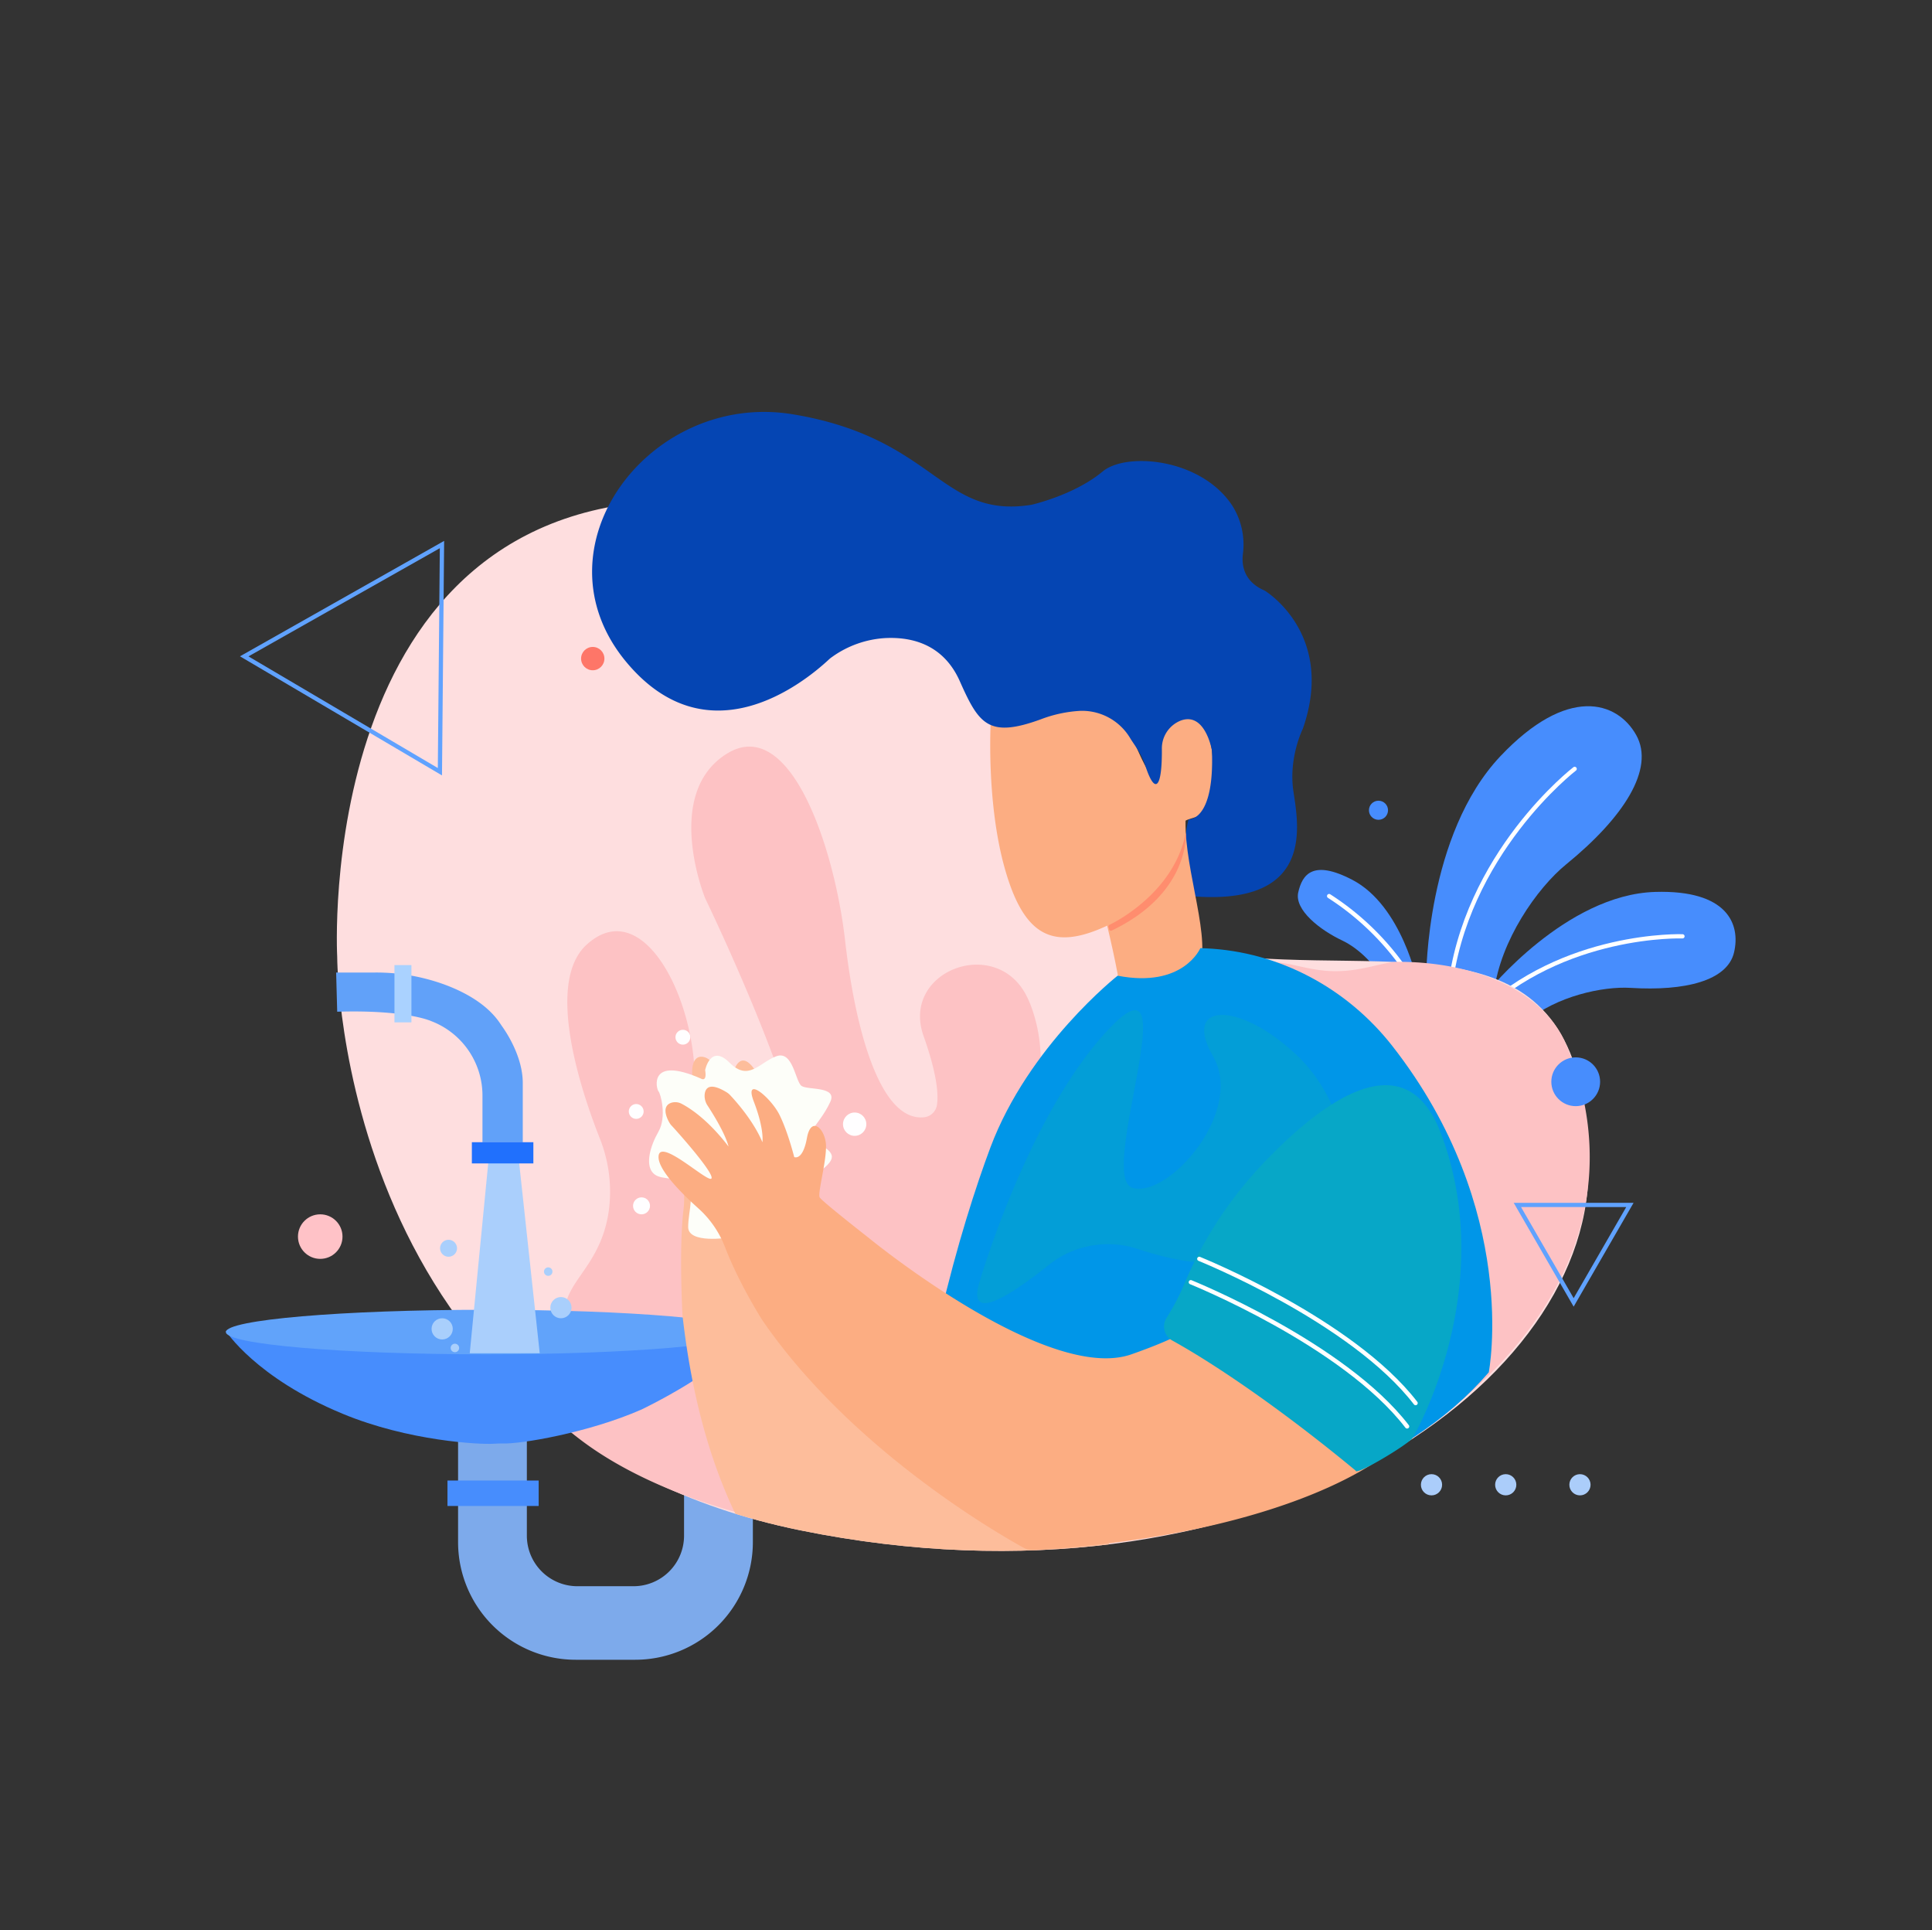 <svg xmlns="http://www.w3.org/2000/svg" xmlns:xlink="http://www.w3.org/1999/xlink" viewBox="0 0 911 910"><rect x="0" y="0" width="911" height="910" fill="#333333" stroke="none"/><defs><style>.cls-1,.cls-24,.cls-5{fill:none;}.cls-2{isolation:isolate;}.cls-3{fill:#7daaeb;}.cls-4{fill:#478dfd;}.cls-5{stroke:#fff;stroke-linecap:round;}.cls-24,.cls-5{stroke-miterlimit:10;stroke-width:2px;}.cls-6{fill:#fededf;}.cls-7{fill:#fdc2c4;}.cls-8{fill:#fe7668;}.cls-9{fill:#ffc2c7;}.cls-10{fill:#abcdfa;}.cls-11{fill:#61a3fa;}.cls-12{fill:#61a1f9;}.cls-13{fill:#aacffc;}.cls-14{fill:#a9cffc;}.cls-15{fill:#2070fd;}.cls-16{fill:#aad2ff;}.cls-17{fill:#fcad82;}.cls-18{fill:#0545b3;}.cls-19{fill:#ff8d6e;}.cls-20{fill:#0096e8;}.cls-21{fill:#fffeff;}.cls-22{clip-path:url(#clip-path);}.cls-23{fill:#fdbd9b;}.cls-24{stroke:#60a2ff;}.cls-25,.cls-27{fill:#07a7c7;}.cls-25{opacity:0.5;mix-blend-mode:soft-light;}.cls-26{fill:#fdfef9;}</style><clipPath id="clip-path"><path class="cls-1" d="M377.5,721.5c212,43,371.06-65,371.5-169.5.5-117.5-75.72-94.43-159.5-100.5-69-5-91.5-71.5-91.5-71.5C446,242,324,236,324,236c-177-2-165,215-165,215S158.75,677.13,377.5,721.5Z"/></clipPath></defs><title>lavado_de_manos-06-06</title><g class="cls-2"><g id="Sintomas"><path class="cls-3" d="M299.55,622h-28.1A55.46,55.46,0,0,0,216,677.45v49.6a55.46,55.46,0,0,0,55.45,55.45h28.1A55.46,55.46,0,0,0,355,727.05v-49.6A55.46,55.46,0,0,0,299.55,622Zm23,102a23.83,23.83,0,0,1-23.84,23.83H272.27A23.83,23.83,0,0,1,248.43,724V671.34a23.84,23.84,0,0,1,23.84-23.84h26.46a23.84,23.84,0,0,1,23.84,23.84Z"/><path class="cls-4" d="M672.5,460.5s0-67,35-104c31.62-33.43,55-26,64-10s-6,39-33,61c-13.8,11.25-31,36-34,60Z"/><path class="cls-4" d="M701.5,467.5s36.83-45.77,79-47c34.17-1,40.3,15.29,37.15,28.56s-22.93,18.27-48.75,16.68c-13.21-.82-35.07,4-48.8,15.62Z"/><path class="cls-4" d="M668.5,463.5s-7.39-36.38-30.69-48.62c-18.88-9.91-23.78-2.46-25.65,5.84s10.34,17.78,20.76,22.69c7.47,3.52,16.55,11.87,21.08,22.12Z"/><path class="cls-5" d="M742.5,362.5s-52,40-59,105"/><path class="cls-5" d="M793.34,441.43s-56.32-2-96.52,37.25"/><path class="cls-5" d="M664.53,460.05a126.73,126.73,0,0,0-37.81-37.59"/><path class="cls-6" d="M377.5,721.5c212,43,371.06-65,371.5-169.5.5-117.5-75.72-94.43-159.5-100.5-69-5-91.5-71.5-91.5-71.5C446,242,324,236,324,236c-177-2-165,215-165,215S158.75,677.13,377.5,721.5Z"/><path class="cls-7" d="M269.35,675.3s-4.85-41.8-2.85-58.8c1.61-13.66,18.07-21.51,20.84-47.94a67.78,67.78,0,0,0-4.57-32c-8.29-21-26-72.89-6.27-91.08,25-23,49,20,51,59s24,81,48,69-43-150-43-150-20-49,10-68,51,44,56,88c4.66,41,16.26,85.46,37.23,83.26A6.88,6.88,0,0,0,441.8,521c.83-5.28-.16-15.23-6.3-32.54-11-31,35-48,49-18,0,0,8.32,16,5.72,38.05-3.31,28.05,24.08,49.89,50.34,39.48q3.8-1.5,7.94-3.53c35.47-17.4,37.35-51.37,34.71-71.94-1.82-14.2,7.23-20.25,21.44-18.5,5.14.64,11.09,2.55,18.43,3.44,16.42,2,27.77-4,36.42-4,35,0,68,13,79,39,18.11,42.81,26.7,119.25-77.65,189.13S347.21,740.09,269.35,675.3Z"/><circle class="cls-4" cx="743" cy="510" r="11.5"/><circle class="cls-4" cx="650" cy="382" r="4.5"/><circle class="cls-8" cx="279.5" cy="310.5" r="5.5"/><circle class="cls-8" cx="320" cy="310" r="5.5"/><circle class="cls-8" cx="355" cy="310" r="5.5"/><circle class="cls-9" cx="409.5" cy="235.5" r="7"/><circle class="cls-9" cx="151" cy="583" r="10.5"/><circle class="cls-10" cx="675" cy="700" r="5"/><circle class="cls-10" cx="710" cy="700" r="5"/><circle class="cls-10" cx="745" cy="700" r="5"/><path class="cls-4" d="M106.5,627.5s14,22,55,39c31.26,13,65,14.56,71.07,14.17,1.41-.09,3.93-.17,4.22-.15,8.1.47,40.71-5,65.71-16,0,0,40-19,50-36Z"/><ellipse class="cls-11" cx="229.25" cy="628" rx="122.75" ry="10.5"/><path class="cls-12" d="M158.5,458.5h18.44a94,94,0,0,1,33.36,5.93c9.51,3.61,19.58,9.26,25.48,18,.42.61.82,1.23,1.25,1.83,2.05,2.91,9.47,14.22,9.47,26.28v28h-19V516.77A37.55,37.55,0,0,0,204.79,482c-.42-.18-.85-.35-1.29-.52,0,0-11.5-5.5-44.5-4.5Z"/><polygon class="cls-13" points="221.5 638 254.5 638 244.5 545.5 230.5 545.5 221.5 638"/><circle class="cls-14" cx="211.5" cy="588.5" r="4"/><circle class="cls-14" cx="258.5" cy="599.5" r="2"/><circle class="cls-14" cx="264.5" cy="616.5" r="5"/><circle class="cls-14" cx="208.5" cy="626.5" r="5"/><circle class="cls-14" cx="214.5" cy="635.5" r="2"/><polygon class="cls-15" points="251.5 548.5 230.08 548.5 222.5 548.5 222.5 538.5 251.5 538.5 251.5 548.5"/><rect class="cls-16" x="186" y="455" width="8" height="27"/><rect class="cls-4" x="211" y="698" width="43" height="12"/><path class="cls-17" d="M467.17,340.23s-2.24,38.19,6.74,69.63,22.46,38.19,47.17,27c17-7.72,27.61-26.07,32.59-36.78a64.57,64.57,0,0,0,3.75-11c.62-2.41,2.22-2.48,6.34-3.85,10.11-3.37,13.79-51.24-6.8-47a12.72,12.72,0,0,0-9.8,11.05c-.63,5.11-1.37,11.91-1.37,15.77,0,0,0,13.48-15.72-26.95,0,0-6.2-16.52-38.37-4a68,68,0,0,1-9.77,3Z"/><path class="cls-18" d="M532.91,348a26.42,26.42,0,0,0-23.51-12.87,61.46,61.46,0,0,0-18.64,4c-24.71,9-29.2,2.24-38.19-18-6.45-14.52-18.78-21.15-35.27-20.3a47.87,47.87,0,0,0-24.75,8.75l-.07.06a12.26,12.26,0,0,0-1.65,1.3c-12.43,11.55-57.22,47.13-95.49,1.2-44.93-53.91,11.23-128,78.61-116.8S443.59,244.77,486.27,238h0s20.21-4.5,33.69-15.73c11.07-9.22,46.39-6.32,61.14,16.17a34.36,34.36,0,0,1,4.95,22.83c-.6,5.2.44,12.94,10.28,17.16h0s33.69,20.22,18,65.14h0s-6.74,13.48-4.49,29.2,11.23,56.14-51.63,49.42c0,0,0,0,0,0,0-.95-1-23.78,2.24-35.88,0,0,0,0,0,0,.67,0,12.29.16,11-32.57h0s-3.19-18.5-14.87-13.95a14.1,14.1,0,0,0-8.72,13.35c.13,18.62-3.23,21.83-7.77,7.94C538.14,355.1,534.85,351.22,532.91,348Z"/><path class="cls-17" d="M521.08,432.33s4.5,18,6.74,31.44,33.69,6.74,38.19-9-9-49.42-6.74-71.88Z"/><path class="cls-19" d="M522.77,437.14a.92.92,0,0,1,.45-1.16c4.89-2.34,30.67-16.4,35.92-43.38,0,0,2.3,28.34-34.94,46.12a.84.84,0,0,1-1.18-.56Z"/><path class="cls-20" d="M527,460s-42,33-60,81c-13.35,35.59-37,114-38,188,0,0,194,10,273-82,0,0,15-76.65-45.5-153.9-21.34-27.25-53.32-44.43-87.89-46-.87,0-1.73-.07-2.61-.09C566,447,558,466,527,460Z"/><circle class="cls-21" cx="329.5" cy="596.5" r="4"/><g class="cls-22"><path class="cls-23" d="M512.25,702.41s-1.95,8-43.87,1.79-84.15-106.4-84.15-106.4h-.05c-3.75-8.35-11.5-25.83-11.47-27.53.05-2.23,10.11-12.76,13.83-19.84s.78-16.54-6.1-7.73-9.5,5.17-9.5,5.17,2.93-12,3.11-21S370,505,366.22,516c-4.52,13.17-5.3,18.67-5.3,18.67,1-10.86-2.12-23.07-3.14-26.72a8.87,8.87,0,0,0-.95-2.16c-4.62-7.6-7.63-6.31-9.31-4a8.15,8.15,0,0,0-1.45,5.59c1.52,16.32-.24,21.65-.24,21.65-2.69-15.74-7.75-24.56-10.15-28a6.36,6.36,0,0,0-4.22-2.77c-5.79-.87-5.25,8.19-4.88,9.37.42,1.35,7.46,28.78,5.18,31s-12.82-29.34-17.47-20.49c-2.87,5.46,1.55,19.88,5.36,30.16a47.4,47.4,0,0,1,2.63,22.11c-2.19,18.36-.46,49.69-.46,49.69C334,729,382.1,761.28,382.1,761.28c115.11,52.26,171.76,40.33,171.76,40.33Z"/></g><polygon class="cls-24" points="208.41 256.73 207.43 363.83 115.16 309.44 208.41 256.73"/><polygon class="cls-24" points="742.03 614.03 715.5 568.08 768.55 568.08 742.03 614.03"/><path class="cls-25" d="M462,604s23-79,61-119-6,70,11,75,53-36,38-62,13-26,40,0,27,70,24,74c-2.88,3.84-36.15,38.07-98.93,17a45.11,45.11,0,0,0-34.34,2.13A42.76,42.76,0,0,0,495,596C480,608,455,626,462,604Z"/><path class="cls-26" d="M391.5,519.5c-5.67,12.16-14,15-5,20s7,8-3,15-20,19-21,23-7,8-15,7-4-1-4-1-19,3-19-5,4-18-2-21-12-1-15-5-1-12,3-19,1-18,0-19-5-17,20-6c0,0,3,2,2-4,0,0,2.5-12.5,11.5-3.5s14,0,22-3,9,12,12,14S395,512,391.5,519.5Z"/><circle class="cls-21" cx="300" cy="524" r="3.5"/><circle class="cls-21" cx="322" cy="489" r="3.5"/><circle class="cls-21" cx="403" cy="530" r="5.5"/><circle class="cls-21" cx="302.5" cy="568.5" r="4"/><path class="cls-17" d="M571.5,616.5s2,8-38,22-124-55-124-55l0,0c-7.2-5.65-22.2-17.51-23-19-1-2,3-16,3-24s-7-15-9-4-6,9-6,9-3-12-7-20-17-19-12-6,4,19,4,19c-4.2-10.08-12.64-19.46-15.23-22.2a7.92,7.92,0,0,0-1.65-1.35c-7.78-4.73-9.87-2.16-10.3.65a8.21,8.21,0,0,0,1.32,5.63c8.94,13.73,9.86,19.27,9.86,19.27-9.75-12.75-18.38-18.19-22.08-20.11a6.35,6.35,0,0,0-4.9-.48c-5.63,1.89-.9,9.71,0,10.59s20,22,19,25-25-20-25-10c0,6.16,10.62,16.87,18.78,24.19A47.46,47.46,0,0,1,341.89,588c6.61,17.27,17.61,34.46,17.61,34.46,41.36,60.25,109.82,99.88,123.19,107.25a8.93,8.93,0,0,0,4.85,1.1c124.24-7.69,167-45.92,167-45.92Z"/><path class="cls-27" d="M558.83,604.39a104.11,104.11,0,0,1-8.61,16.68A7.59,7.59,0,0,0,552.77,632c20.62,11.39,52.23,33,86.47,61.33C639,696,664,681,666,678s40.5-71.5,13.5-143.5c-16.6-44.27-55.5-15.58-83,13.09A189.05,189.05,0,0,0,558.83,604.39Z"/><path class="cls-5" d="M561.5,604.5s72,29,102,68"/><path class="cls-5" d="M565.5,593.5s72,29,102,68"/></g></g></svg>
